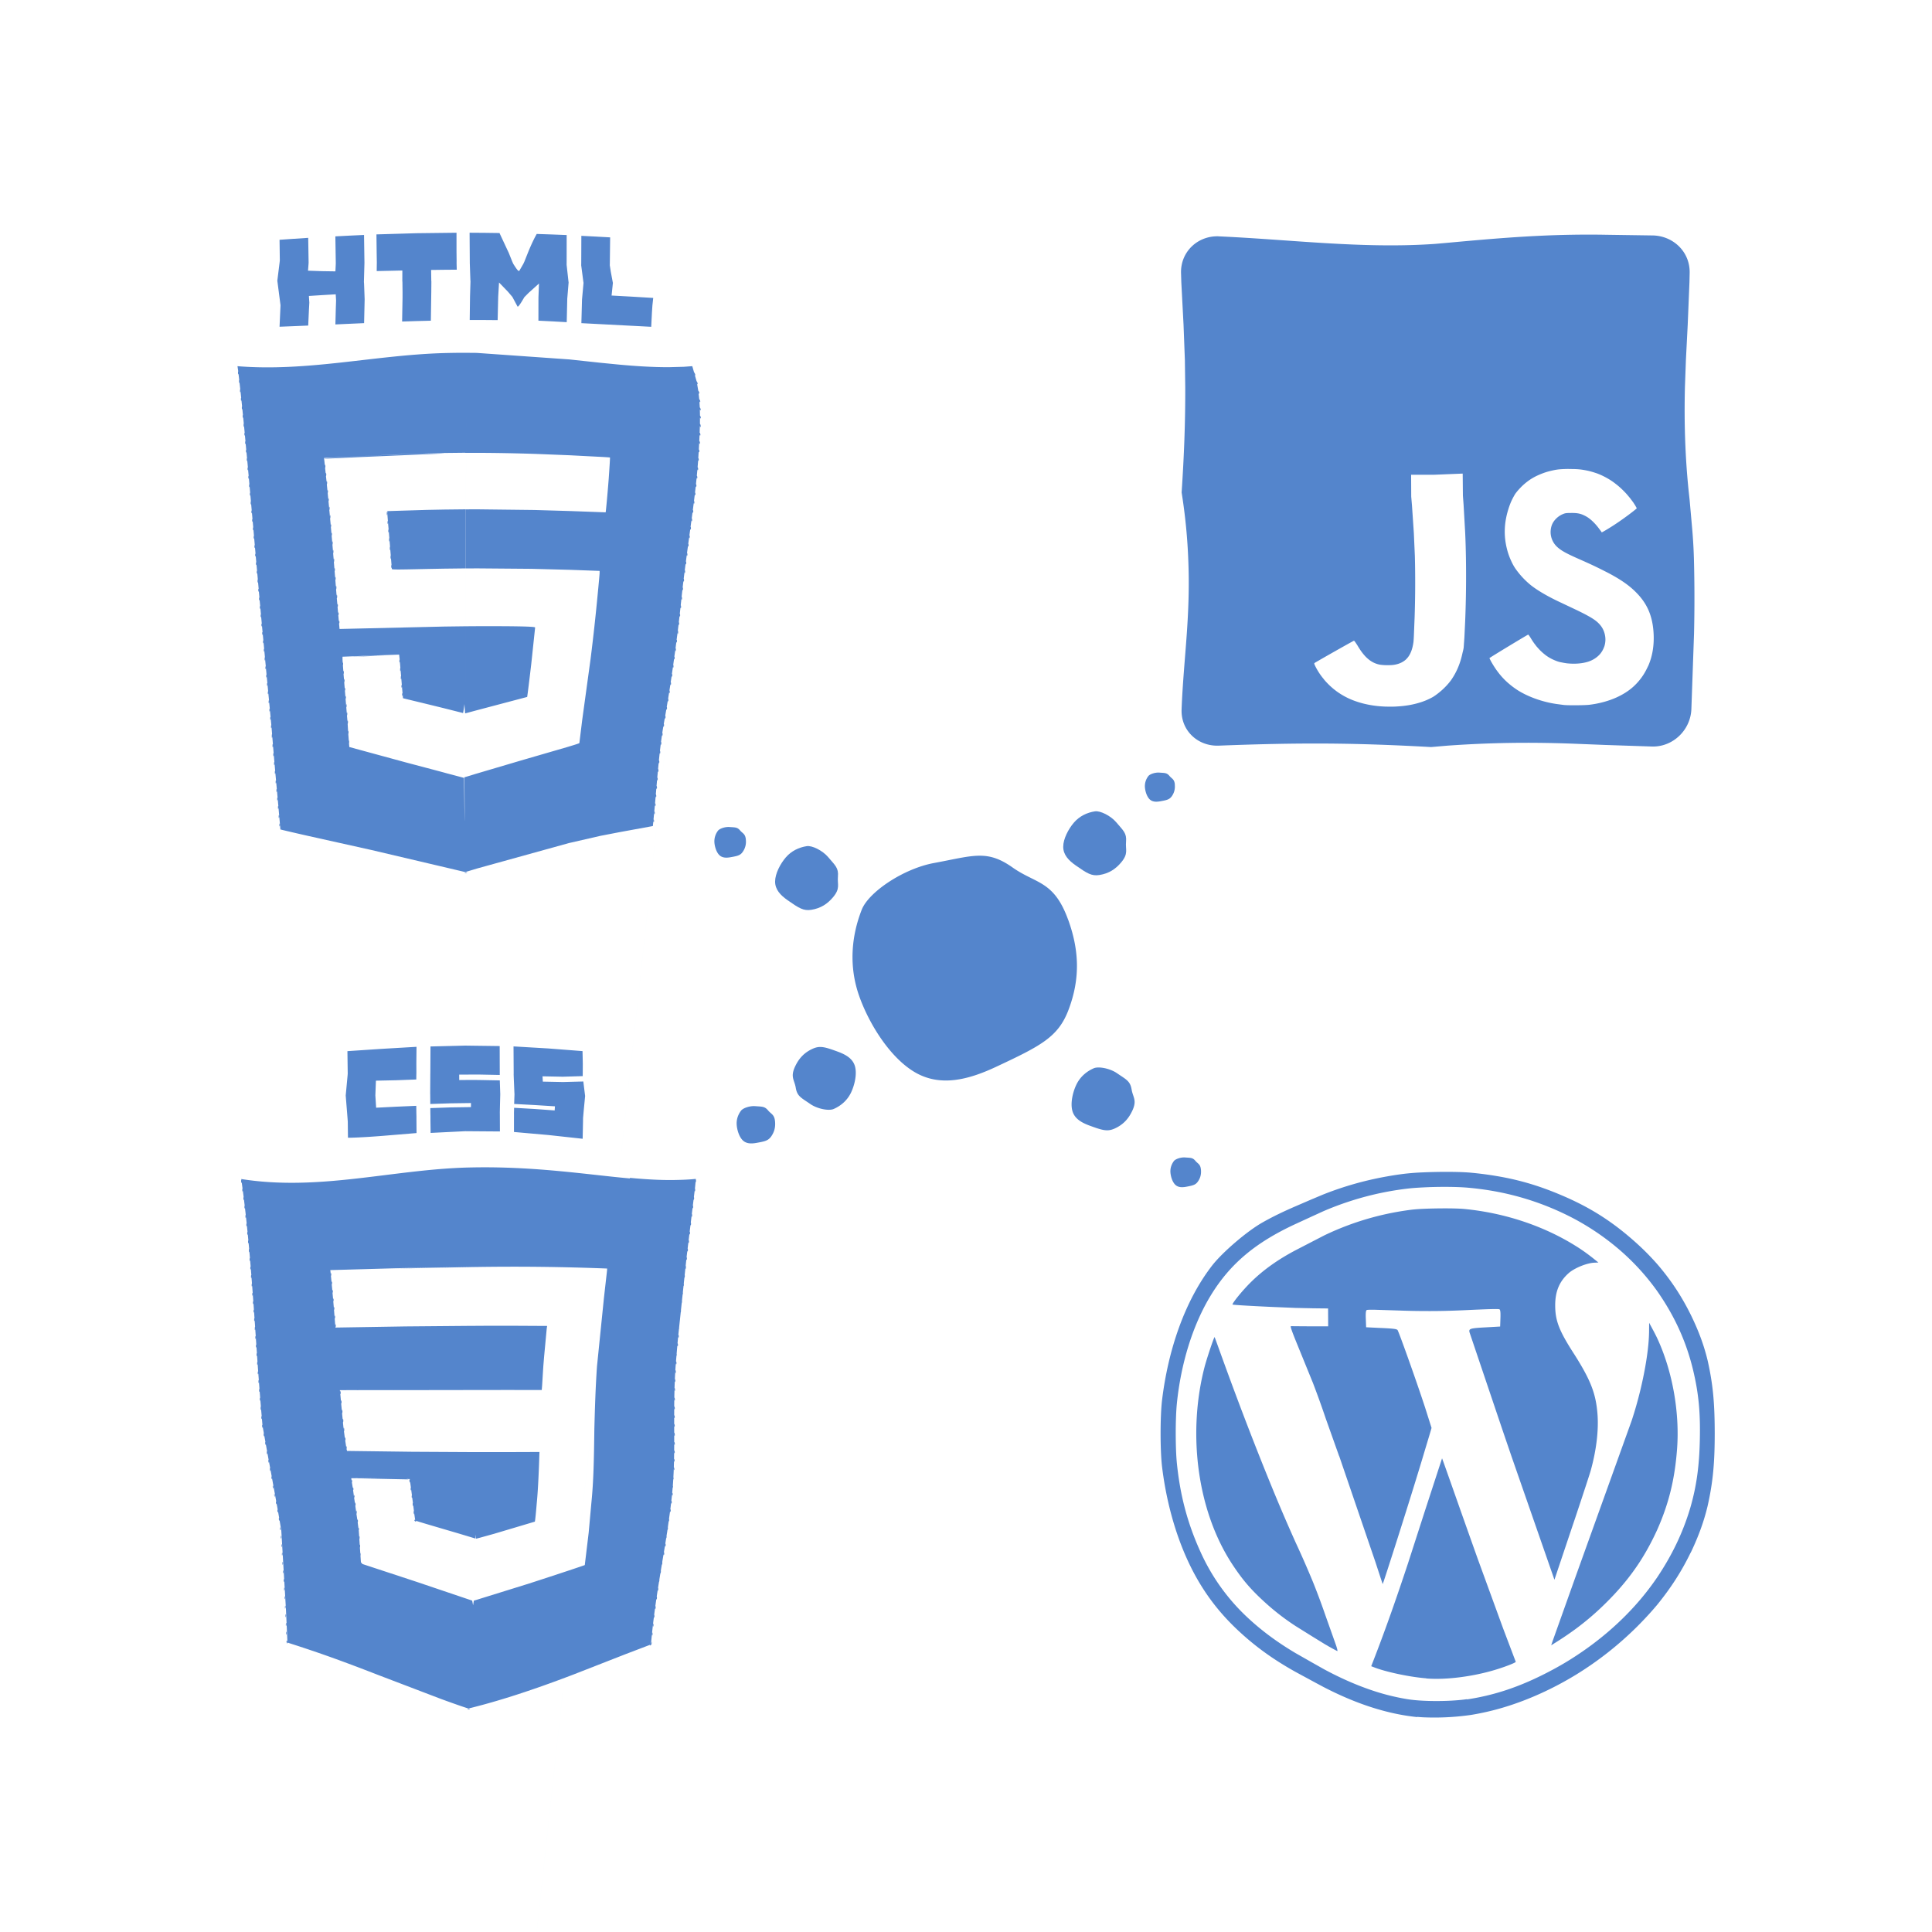 <svg xmlns="http://www.w3.org/2000/svg" xmlns:xlink="http://www.w3.org/1999/xlink" viewBox="0 0 190.869 190.869" height="721.395" width="721.395" xmlns:v="https://vecta.io/nano"><g fill="#5485cc"><path d="M23.462 36.173l.055.367.02.16c-.014-.015-.023.032-.022.126.001.126.02.19.04.138.005-.012.005-.033.007-.05l.072.632c-.013-.01-.022.034-.02.126 0 .126.018.188.04.138.004-.01.004-.03.006-.044l.08.715c-.016-.033-.03.008-.028.114 0 .126.017.188.038.137.007-.016.007-.043.01-.067l.07.657c-.016-.027-.027.015-.027.118 0 .126.017.188.038.137.006-.015.007-.04.01-.062l.067.647c-.015-.02-.026.023-.026.122 0 .126.017.188.038.137.006-.014.006-.037.008-.056l.064.636c-.014-.016-.024.03-.024.126-.001.126.016.187.037.136.005-.012.005-.034.008-.052l.062.633c-.012-.004-.02.055-.02.162.001.147.017.207.036.134.005-.017.004-.04.007-.062l.067.693c-.016-.035-.03.006-.03.113-.001.126.015.187.036.136.007-.017.01-.044.01-.07l.06.655c-.016-.028-.028.014-.03.117-.002.126.015.187.036.135.007-.015.007-.04.01-.064l.06.644c-.015-.02-.026.023-.027.123-.002.126.015.186.036.135.006-.014.007-.038.01-.06l.06.636c-.014-.016-.025.03-.026.126-.002.126.014.186.036.134.006-.013.006-.035.01-.053l.066.723c-.017-.045-.033-.004-.034.108-.002.126.015.186.037.134.008-.02.01-.048.012-.076-.002-.02.062.683.06.664-.017-.036-.03.006-.032.114-.002.126.014.186.036.134.007-.018.01-.046.012-.072l.047.516c-.001-.01.013.148.012.14-.016-.03-.03.013-.03.118-.002.126.014.186.036.133.007-.016.008-.042.01-.065.275 3.062-.217-2.416.058.646-.015-.024-.028.02-.03.12-.002.126.014.186.036.133.006-.015.008-.04.01-.06l.057.64c-.014-.012-.024.048-.025.162-.001.147.015.206.036.132.006-.02.006-.048.008-.073l.062.706c-.018-.046-.033-.005-.034.11-.002.126.014.186.036.133.008-.02.01-.05.013-.08l.06.67c-.017-.04-.03.003-.033.113-.002.126.014.186.036.133.008-.018.01-.047.013-.073l.058.66c-.016-.033-.03.01-.03.116-.003.126.014.186.036.133.007-.017.008-.044.01-.068l.057.652c-.015-.025-.028.018-.03.12-.002.127.014.187.036.134.007-.016.008-.04.01-.064l.065.743c-.02-.057-.036-.016-.037.104-.002.127.014.188.036.135.01-.02.012-.054.015-.086l.06.685c-.018-.05-.034-.01-.036.108-.002.127.014.187.036.134.008-.02.01-.05.013-.08l.06.678c-.017-.042-.032-.001-.033.112-.002.128.014.188.036.135.008-.02.01-.048.013-.076.06.695-.002-.024.06.67-.016-.035-.03.007-.032.117-.002.128.014.19.036.135.007-.018.01-.046.012-.07l.06.666c-.015-.024-.027.034-.028.158-.001.15.016.2.036.135.006-.023.007-.055.01-.084l.065.737c-.02-.06-.036-.017-.037.105-.003.13.014.2.036.137a.31.31 0 0 0 .014-.089l.062.7c-.018-.052-.034-.01-.035.108l.001.07c.004.077.018.107.035.066.007-.017.01-.04.012-.067l.02.197.043.462c-.018-.044-.033-.003-.034.11-.002.126.014.185.036.133.008-.02.01-.048.013-.076l.06.663c-.017-.037-.03.004-.032.113-.002.125.015.185.037.133.007-.017.01-.045.01-.07l.07.75c-.02-.07-.038-.027-.04.096s.015.185.036.133c.01-.023.014-.058.015-.094l.065.69c-.02-.06-.036-.018-.037.1-.002.125.015.185.036.133.01-.02.012-.054.015-.087l.064.68c-.018-.052-.034-.01-.035.104-.002.125.015.184.036.132a.29.29 0 0 0 .014-.082l.063.67c-.018-.044-.032-.003-.033.108-.002.125.015.184.036.132.008-.02.01-.048.012-.076l.062.66c-.016-.032-.03.024-.03.15 0 .145.017.204.036.13.007-.025.008-.06.01-.092l.07.73c-.02-.07-.038-.027-.04.096s.015.183.036.13c.01-.023.014-.057.015-.092-.008-.08.073.764.065.685-.02-.06-.036-.02-.037.1s.015.183.036.13c.01-.022.012-.054.014-.087l.065.675c-.018-.05-.034-.01-.035.105-.001.124.015.183.036.13.01-.02.01-.052.013-.082l.064.665c-.018-.043-.033-.003-.033.11-.002.124.015.183.036.13.008-.02.01-.048.013-.076-.005-.052.08.846.076.794-.002-.016-.002-.033-.006-.047-.02-.072-.038-.03-.04.095s.015.182.036.13a.3.3 0 0 0 .016-.098l.066.69c-.02-.068-.038-.026-.04.097s.015.182.036.13a.3.3 0 0 0 .015-.093l.065.682c-.02-.06-.036-.018-.037.1-.002.124.014.182.036.13.01-.022.012-.055.014-.09l.063.673c-.018-.052-.034-.012-.035.104-.001.04.001.075.004.1.005.056.017.073.032.034.004-.01.007-.023.01-.037s.004-.032.005-.05l.004.048.053.683c-.017-.045-.03.017-.03.16-.001.16.015.223.035.143.007-.03.01-.07.012-.108l.07.855c-.002-.017-.001-.036-.005-.052-.02-.08-.038-.032-.04.103s.014.2.035.142c.01-.026.015-.066.016-.108-.05-.604.112 1.356.062.752-.02-.075-.037-.03-.038.102s.014.196.035.14a.34.34 0 0 0 .015-.099c.068.797-.005-.064.062.734-.02-.067-.036-.023-.037.104s.015.195.036.14c.01-.023.012-.058.014-.094l.064.72c-.02-.066-.036-.023-.037.103s.014.193.035.14c.01-.023.013-.06.015-.095l.293 3.24.207 2.366c.007.007 1.032.254 2.667.623l6.347 1.413 9.236 2.173c.026 0 .476-.135 1.217-.36l9.027-2.5 3.107-.713 1.948-.376 3.248-.594c.002-.002.127-1.258.22-2.287l.06-.705c.002.115.018.172.04.125s.022-.15 0-.224c-.01-.036-.02-.044-.028-.03l.06-.693c.001.117.018.175.04.127s.022-.152 0-.227c-.01-.038-.02-.046-.028-.03l.06-.703c.001.118.018.178.04.13a.41.41 0 0 0 .001-.23c-.01-.038-.02-.047-.028-.03L65 76.12c0 .12.017.18.038.13s.023-.156.002-.233c-.01-.04-.02-.048-.028-.03l.07-.725c-.002.124.014.186.036.136a.43.43 0 0 0 .005-.236c-.01-.043-.02-.043-.03-.017l.084-.8c.001.092.013.143.032.1.024-.052.027-.16.008-.24-.007-.03-.014-.037-.02-.034l.086-.71c-.001.1.01.155.032.11.025-.053.03-.162.012-.242-.007-.033-.015-.04-.022-.034l.1-.73c-.005.11.007.17.03.122a.47.47 0 0 0 .017-.245c-.007-.036-.015-.044-.023-.035l.104-.657.015-.083-.002.084c.002.055.012.074.03.04.005-.01.01-.022.013-.035.016-.052.02-.13.008-.19-.007-.036-.016-.044-.024-.03l.12-.68c-.01.115.003.173.03.127s.035-.147.02-.222c-.008-.037-.017-.046-.026-.03l.123-.725c-.003.087.007.135.03.095.026-.048.034-.148.018-.223-.006-.028-.013-.036-.02-.033l.11-.658c-.004.094.007.146.03.103.026-.048.034-.15.017-.223-.007-.03-.014-.038-.02-.032l.107-.67c-.004.1.007.155.03.11s.033-.15.016-.224c-.007-.033-.016-.04-.023-.03l.105-.678c-.005.108.007.164.03.12s.032-.15.015-.224c-.008-.035-.017-.043-.025-.03l.103-.692c-.006.117.007.177.03.13a.39.39 0 0 0 .014-.225c-.01-.037-.02-.046-.027-.03l.106-.735c-.001.087.01.136.03.094.025-.05.03-.15.013-.225-.007-.028-.014-.036-.02-.032l.092-.666c-.001.093.01.145.032.102.025-.05.03-.15.01-.226-.008-.03-.015-.038-.022-.032l.1-.68c-.002.103.01.157.032.112s.03-.15.01-.226c-.008-.033-.017-.04-.024-.03l.088-.7c-.003.11.01.168.033.12s.028-.152.01-.227c-.01-.036-.018-.043-.026-.03l.1-.736c-.001.075.003.126.01.145s.014.01.024-.02c.022-.072.025-.19.006-.265-.007-.028-.014-.032-.02-.024l.08-.67c.002.086.013.135.033.093a.4.4 0 0 0 .008-.228c-.007-.028-.015-.035-.022-.032l.077-.676c.001.096.013.148.034.104.024-.05.027-.153.007-.228-.008-.03-.016-.037-.023-.03l.076-.686c0 .103.014.157.035.11s.026-.153.006-.228c-.01-.033-.018-.04-.025-.03 207.917-1915.245-207.868 1914.798.048-.447l.02-.197c-.001.004.006-.056.005-.052l.001.052c.004.075.018.107.036.068.008-.017.013-.04.016-.066.006-.052.002-.116-.01-.167-.01-.036-.02-.043-.026-.03l.083-.757c.003.082.014.13.033.087.024-.052.027-.157.007-.234-.007-.027-.014-.035-.02-.034l.08-.68c.002.09.013.138.034.095.025-.05.03-.156.01-.233-.008-.03-.015-.036-.022-.033l.085-.685c.001.094.013.146.034.102.025-.05.03-.155.01-.232-.008-.03-.016-.038-.023-.033l.09-.7c-.001.1.012.154.035.11.026-.05.03-.155.01-.232-.008-.033-.017-.04-.025-.03l.093-.7c-.003.11.01.166.035.12s.03-.154.01-.23c-.01-.036-.02-.043-.027-.03l.1-.737c.002.077.013.122.034.083.026-.05.03-.154.01-.23-.007-.026-.014-.034-.02-.034l.09-.662c.002.083.013.13.035.09a.37.37 0 0 0 .01-.229c-.007-.027-.015-.035-.022-.034.166-1.21-.074.54.092-.67.001.09.013.14.036.098.027-.05.032-.153.01-.23-.008-.03-.016-.036-.024-.032l.092-.677c0 .097.014.15.038.106.027-.05.03-.152.01-.23-.01-.032-.018-.04-.026-.032l.09-.682c0 .103.015.158.04.113a.35.35 0 0 0 .008-.228c-.01-.034-.02-.042-.028-.032l.093-.723c.005.074.017.116.038.078.027-.05.03-.15.007-.227-.007-.024-.015-.033-.022-.035l.08-.652c.005.08.018.126.04.086.027-.05.03-.15.005-.227-.01-.027-.016-.034-.024-.033l.075-.66c.005.086.02.135.042.094a.33.33 0 0 0 .002-.227c-.01-.03-.02-.036-.027-.033l.014-.13.056-.536c.005.09.022.143.045.1.027-.05.027-.15 0-.227-.01-.03-.02-.038-.03-.033l.064-.676c.006.1.024.154.048.1.027-.05.025-.15-.003-.228-.012-.032-.023-.04-.032-.033l.044-.537c0 .002.012-.188.012-.186.01.07.023.107.043.065.026-.055.023-.156-.007-.23-.01-.022-.016-.03-.023-.03l.04-.66c.01.075.028.118.05.077.027-.05.022-.153-.01-.228-.01-.025-.02-.032-.028-.032l.037-.66c.012.083.033.13.056.09.03-.048.023-.15-.014-.228-.013-.028-.024-.036-.033-.035l.03-.66c.014.1.038.143.063.105.03-.045.022-.146-.02-.228-.016-.032-.028-.04-.037-.037l.022-.695c.02.112.047.17.07.113.024-.065.01-.184-.035-.268-.012-.023-.022-.033-.03-.036l.006-.62c.02.07.044.113.066.083.03-.04.016-.142-.032-.23-.013-.024-.025-.037-.034-.042l-.013-.627c.022.077.048.127.07.096.03-.04.01-.143-.04-.23-.016-.028-.028-.04-.038-.044l-.038-.64c.025.084.055.137.075.105.026-.04.003-.145-.05-.235-.018-.03-.03-.042-.04-.044l-.072-.66c.03.09.062.148.08.113.022-.042-.007-.15-.062-.24-.02-.033-.032-.043-.04-.043l-.124-.73c.028.065.054.105.064.073.015-.047-.02-.16-.076-.25-.014-.022-.025-.037-.033-.043L68.63 37c.032.073.06.12.064.08.006-.054-.038-.173-.093-.26-.016-.025-.026-.037-.033-.04l-.053-.182-.122-.424-.835.063-1.478.04c-1.605.004-3.25-.104-4.877-.252l-1.834-.18-3.114-.335-9.163-.646-1.155-.01c-.718-.001-1.433.01-2.15.03-6.78.202-13.43 1.857-20.325 1.293zm22.46 2.873l.017 2.9.03 2.793 1.137-.001a193.86 193.86 0 0 1 5.852.107l3.327.132 3.25.168c.444.027.72.047.727.055.012.018-.047.982-.126 2.094-.112 1.483-.278 3.244-.302 3.32-.001.002-.075 0-.2-.005l-3.27-.12-3.568-.105-5.63-.066-1.136.004-.001 2.88-.01 2.956 1.135-.006 5.35.044 3.834.1 2.9.105c0-.003-.001.222-.001.218 0 .1-.077.93-.2 2.2a202.07 202.07 0 0 1-.689 6.26l-.834 6.08-.276 2.252c-.016.032-.466.174-1.256.41l-4.512 1.31-4.506 1.332-1.088.33.02 2.148.014 2.156c-.004.044-.022-.6-.04-2.155l-.032-2.093-2.105-.558c1.92.5-5.46-1.452-3.54-.942L34.51 73.8c-.002-.002-.023-.294-.03-.364.018-.062.02-.164.004-.242-.01-.042-.018-.05-.025-.03l-.05-.652c.03-.07.032-.2.014-.275-.013-.062-.024-.033-.032.032l-.045-.753c.004-.002.01-.012.015-.036s.01-.053.013-.083a.58.58 0 0 0-.009-.19c-.016-.062-.03-.01-.033.097.136 1.6-.19-2.217-.053-.617.005 0 .01-.006.016-.028.02-.072.02-.187.003-.257-.017-.064-.03-.01-.034.105l-.054-.627c.005.003.01-.003.018-.026.02-.072.02-.187.003-.257s-.032-.01-.035.114l-.057-.685c.005.006.01.006.02-.012.022-.05.024-.15.005-.22-.017-.065-.032-.026-.037.074l-.053-.642c.005.002.01-.003.016-.017.022-.05.024-.15.005-.22-.016-.06-.03-.025-.035.06l-.055-.66c.005.006.012.002.02-.024.02-.072.02-.188.002-.258s-.032-.01-.035.115l-.053-.636c.004-.001.01-.01.015-.028.02-.072.02-.188.002-.258-.016-.058-.027-.012-.03.08l-.05-.66c.027-.058.028-.157.01-.23-.01-.04-.02-.038-.027-.014-.003-.053-.02-.262-.02-.282l-.002-.314 2.81-.113 2.785-.095c0-.001.043.387.043.386.002.015.01.105.01.12-.014-.018-.025.026-.026.12-.003.122.013.18.034.13.006-.014.006-.037.01-.056l.053.62c-.014-.018-.025.037-.026.152-.001.142.014.2.033.127.006-.022.007-.052.01-.08l.052.61c-.014-.026-.026.03-.027.148-.002.14.013.2.033.128.007-.024.008-.057.01-.087l.018.214.045.54c-.002-.015-.001-.03-.005-.044-.018-.07-.036-.03-.04.09s.012.18.033.13c.01-.024.015-.06.017-.096l.104 1.155c.01.01 1.323.323 2.91.71l1.084.266 1.943.49c.3-1.656.25-2.967.168-3.207s-.182.6.032 3.238c.026-.001.455-.117 1.076-.285l5.053-1.336c.013-.013.22-1.655.414-3.335l.373-3.525c.001-.07-.8-.118-3.456-.13-.76-.003-1.517-.003-2.272 0l-1.134.008-2.106.027-10.354.24c0-.004-.046-.525-.05-.566.006.02.014.022.024-.003.02-.05.023-.152.004-.224s-.037-.03-.04.093c-.001.033.003.046.004.07l-.066-.75c.006.013.013.014.022-.007a.42.42 0 0 0 .004-.225c-.02-.07-.036-.03-.038.088l-.06-.673c.005.006.012.006.02-.012a.42.42 0 0 0 .003-.226c-.018-.067-.034-.028-.037.075l-.06-.693c.006.014.013.01.022-.02a.5.5 0 0 0 .014-.102c.003-.062-.002-.127-.014-.174-.02-.077-.035-.013-.035.144l-.06-.72c.006.007.012.002.02-.026.02-.078.02-.205.001-.282s-.032-.012-.034.127l-.06-.75c.005.005.01.003.018-.015.02-.055.023-.163.004-.24-.017-.07-.032-.03-.036.075l-.056-.688c.004 0 .01-.006.015-.02.02-.055.023-.162.004-.238-.016-.065-.03-.028-.035.06-.087-1.05.03.348-.058-.703.005.004.01 0 .018-.027.02-.077.02-.2.001-.275-.018-.07-.032-.01-.034.12l-.056-.67c.005-.001.01-.01.015-.03a.65.65 0 0 0 .001-.273c-.017-.065-.03-.01-.032.1-.056-.666.001.016-.055-.65.004-.004.008-.012.013-.03a.64.64 0 0 0 .001-.271c-.016-.06-.027-.012-.032.085l-.06-.68c.004-.001.01-.005.014-.017a.44.44 0 0 0 .003-.231c-.016-.06-.028-.027-.034.05l-.057-.643a.39.39 0 0 0 .015-.245c-.016-.058-.027-.027-.033.045l-.06-.662c.005.001.01-.005.016-.028.02-.074.02-.193 0-.265-.018-.065-.03-.01-.033.106l-.06-.64c.005-.001.01-.01.015-.03.02-.074.02-.192-.001-.264-.017-.063-.03-.01-.032.1l-.065-.68c.005.002.01-.003.015-.017a.42.42 0 0 0 .002-.225c-.017-.063-.03-.026-.035.063l-.062-.64c.004 0 .01-.005.014-.018.02-.052.022-.153.002-.224-.017-.06-.03-.026-.034.06l-.067-.667c.006.008.012.004.02-.024a.59.59 0 0 0-.002-.261c-.02-.068-.034-.01-.034.122l-.028-.276c-.664-6.25.624 5.874-.04-.375.005.005.012.001.018-.025a.59.59 0 0 0-.003-.26c-.02-.067-.033-.01-.033.117l-.068-.643c.005.003.01-.003.017-.026a.59.59 0 0 0-.003-.26c-.02-.065-.03-.01-.032.11l-.054-.516c-.001-.007-.028-.212-.03-.22.06.02 1.322-.034 3.366-.14l8.487-.364c.02-.001.02-.002 0-.003-.185-.007-2.02.006-4.872.12-3.79.15-6.922.353-6.98.386l-.007-.056 7.014-.35 4.846-.146 2.112-.023-.03-2.793-.017-2.9zM38.27 50.5v.253c0 .062.027.4.06.82-.002-.022-.002-.046-.007-.065-.02-.074-.037-.03-.038.096s.014.187.035.134c.01-.024.013-.06.015-.098l.06.7c-.018-.056-.033-.014-.034.105-.002.127.014.188.035.135a.31.31 0 0 0 .013-.083l.057.682c-.016-.035-.028.022-.028.152 0 .15.015.2.034.135.006-.026.008-.06.01-.093l.054.65c-.014-.02-.025.04-.025.162 0 .15.015.212.034.136.006-.022.006-.052.008-.08l.052.635c-.012-.007-.022.057-.022.17-.001.152.015.213.034.137.005-.02.005-.044.007-.067l.058.718c-.015-.033-.028.01-.03.12-.002.132.013.194.034.14.007-.017.008-.044.01-.07l.015.186c0 .078.786.06 3.65-.003l1.538-.028 2.107-.025c-.356 103.025.366-105.98.01-2.956l.001-2.88-2.1.023-1.765.034-3.877.12zm-.037.066c-.012-.007-.02.055-.02.165 0 .146.016.205.035.13s.02-.194-.001-.266c-.005-.018-.01-.028-.014-.03zm-1.584 14.22l-1.425.065c-.89.05-.036.02 1.424-.034l1.418-.073-1.418.042zm3.095 3.695c-.013-.013-.023.033-.025.124-.004.122.012.18.033.13a.41.41 0 0 0 .006-.22c-.005-.018-.01-.03-.014-.033zm-12.488 8.627c-.013-.014-.024.035-.024.13-.002.13.014.2.035.137s.023-.158.003-.234c-.005-.02-.01-.03-.014-.034zm.077.85c-.013-.013-.024.035-.024.13-.002.127.014.188.035.135s.023-.156.003-.23c-.005-.02-.01-.03-.014-.034zm.077.842c-.013-.013-.023.034-.024.128-.002.126.014.186.035.134a.43.43 0 0 0 .003-.229c-.005-.018-.01-.03-.015-.034zm.076.833c-.013-.013-.024.034-.025.128-.002.125.013.185.034.133s.024-.154.005-.227c-.005-.018-.01-.03-.014-.034zm37.25-.265c-.014-.014-.024.03-.024.122-.001.122.017.182.04.133a.38.38 0 0 0 .001-.221.09.09 0 0 0-.015-.034zm-.075.803c-.014-.014-.025.03-.025.12-.001.12.016.18.038.132s.023-.146.002-.22c-.005-.018-.01-.03-.015-.034zm-37.104.364c-.013-.013-.024.034-.025.127-.003.124.013.183.034.13s.024-.152.005-.225c-.005-.018-.01-.03-.014-.034zm37.028.43c-.014-.014-.025.03-.025.12-.001.12.016.178.038.13s.023-.145.003-.217c-.005-.018-.01-.03-.015-.034zm-36.957.4c-.013-.013-.024.034-.026.126-.003.123.013.18.035.13s.023-.15.005-.223c-.005-.018-.01-.028-.014-.033zm18.4 4.818a.26.26 0 0 0-.095.019c-.052.023-.01.04.097.037s.148-.023.095-.043c-.027-.01-.062-.015-.097-.013z"/><path d="M55.977 23.22l-1.475-.057-1.476-.05c-.277.483-.55 1.073-.822 1.732l-.4 1.003-.105.225-.38.656c-.065.1-.158.067-.62-.68l-.103-.232-.33-.825-.92-1.97-1.477-.02-1.476-.01.02 3 .058 1.7.01.074-.002.1-.044 1.44-.03 2.307 1.38.001 1.38.012.054-2.316.083-1.402.874.905.443.52.012.02.498.93c.048.063.22-.14.664-.908l.014-.02.415-.42 1.027-.926-.053 1.38-.003 2.292 1.398.07 1.398.078.053-2.32.125-1.504.008-.117-.013-.074-.184-1.655c0 .002.003-.22.003-.22-.001.57.004-3.313.004-2.743zm-28.36.477l.027 2.035-.018.168-.228 1.83.01.084.023.173.282 2.172-.096 2.12 1.416-.056 1.416-.06.07-1.533.04-.732-.043-.66 1.326-.084 1.325-.078.035.612-.026.764-.042 1.6c-.28.013 1.698-.078 1.418-.065-.08.004 1.497-.067 1.418-.063l.054-2.353-.056-1.513a57.21 57.21 0 0 1-.006-.117 116.16 116.16 0 0 1-.009-.075l.052-1.9-.04-2.754-1.417.066-1.417.073.043 2.65-.008.208-.03.6-1.352-.02-1.355-.047.048-.612.012-.192c0 .02-.013-.8-.013-.77l-.027-1.67-1.416.093-1.417.098zm9.573-.538l.023 1.85.015.924-.004.222-.008.625 1.267-.027 1.267-.028-.003 1.054.01.074.012 1.016-.001.543-.042 2.352 1.42-.044 1.42-.036.043-2.873.008-1.008a35.49 35.49 0 0 1-.009-.074l-.016-1.06 1.266-.016 1.266-.01-.016-.65a1685.96 1685.96 0 0 1 .002-.232 299.62 299.62 0 0 0-.01-.948v-1.82l-3.95.047-3.947.117zm20.243.128L57.423 26l-.004.214.216 1.652c-.027-.142.042.217.014.074l-.01.12-.14 1.53-.063 2.336 6.9.36.072-1.426.046-.684.08-.742-2.058-.124-2.055-.113.13-1.25-.017-.076-.193-1.034-.098-.637a14.05 14.05 0 0 0 .005-.2l.03-2.55-1.417-.078-1.417-.072zm4.773 93.133c-4.123-.368-9.264-1.196-15.427-1.088l-.23.004-.3.007c-7.487.193-14.7 2.36-22.416 1.138l.018.126c-.02-.055-.034-.016-.03.1.005.127.024.2.043.14.007-.02.01-.05.01-.08l.092.684c-.02-.045-.03-.005-.028.107.003.126.022.188.042.138.007-.017.007-.046.01-.073l.084.668c-.017-.035-.028.006-.027.112.002.126.02.187.04.136.006-.016.007-.043.01-.068l.078.654c-.016-.026-.027.016-.026.12.001.126.02.187.04.136.006-.015.006-.04.01-.063l.06.53a1402.76 1402.76 0 0 1 .023.211c-.02-.056-.034-.015-.034.103 0 .126.018.187.04.135.008-.02.01-.052.012-.083l.072.68c-.018-.048-.032-.007-.033.107 0 .126.016.186.038.134.008-.02.01-.05.012-.077l.067.667c-.017-.036-.03.005-.03.113-.001.126.015.186.037.134.007-.018.01-.045.012-.072l.063.657c-.016-.03-.03.013-.03.118-.002.126.015.187.037.134.007-.016.008-.04.01-.064l.06.645c-.015-.017-.026.042-.026.16-.001.147.015.206.036.132.006-.02.007-.05.01-.076l.06.712c-.018-.05-.033-.007-.036.108-.003.126.013.186.036.133.01-.02.01-.05.014-.08l.056.673c-.017-.04-.032.001-.035.112-.003.126.012.187.035.134.008-.02.01-.048.014-.076l.053.662c-.016-.033-.03.01-.034.117-.004.126.012.186.035.133.007-.017.01-.043.012-.068l.05.65c-.015-.026-.028.018-.03.12-.004.126.01.186.035.133.007-.015.008-.04.012-.062l.054.737c-.018-.053-.034-.012-.04.106-.004.127.01.187.034.134.01-.02.013-.053.016-.085l.05.68c-.017-.045-.033-.004-.037.1-.005.127.01.187.035.134.008-.02.01-.05.015-.077l.048.668c-.016-.037-.032.005-.036.115-.004.127.01.187.035.134.008-.018.01-.045.013-.07l.046.658c-.015-.028-.03.016-.033.12-.005.127.01.188.034.134.007-.016.01-.042.013-.066l.045.65c-.014-.016-.027.043-.03.16-.004.148.01.2.033.133.007-.022.008-.05.01-.078l.05.72c-.017-.05-.034-.008-.04.108-.005.128.01.188.035.135.01-.02.012-.05.015-.08-.013-.2.06.868.046.68-.017-.042-.032 0-.036.113-.005.128.01.2.034.135.008-.018.01-.047.014-.075-.002-.034.05.704.046.67-.016-.032-.03.01-.035.12-.005.128.01.2.034.136.008-.017.01-.045.013-.07-.001-.018.047.68.046.662-.015-.025-.028.02-.032.123-.005.13.01.2.035.137.007-.015.008-.04.01-.062a4210.99 4210.99 0 0 0 .029.407c0-.001.026.357.026.355-.018-.057-.035-.014-.04.1-.004.132.012.196.036.14.01-.02.013-.054.016-.087 0-.005.052.715.052.7-.017-.046-.033-.003-.037.114-.004.132.012.195.035.14.008-.02.01-.05.014-.08 0-.003.053.7.053.698-.017-.038-.032.005-.035.117-.004.13.013.195.036.142.008-.017.01-.046.013-.072l.053.682c-.016-.03-.03.014-.033.12-.003.13.013.194.037.14.007-.016.008-.042.012-.065l.054.67c-.015-.016-.026.044-.028.163-.002.15.015.213.037.14.006-.02.007-.05.01-.076l.023.276.04.46c-.018-.052-.035-.01-.038.106-.003.13.014.192.037.14.01-.02.012-.052.015-.083l.06.694c-.015-.04-.028-.02-.034.053 0 .016.001.034.002.054.008.128.03.2.05.14.007-.02.007-.05.007-.078l.12.685c-.02-.044-.033-.004-.026.1.008.128.03.2.05.14.007-.018.006-.047.006-.074l.12.673c-.02-.037-.03.004-.024.112.01.126.03.188.05.137.006-.017.006-.045.007-.07l.136.76c-.027-.075-.042-.034-.034.1s.03.186.05.136c.008-.022.01-.057.01-.093-.05-.278.175.976.126.698-.026-.07-.04-.03-.032.092s.03.185.05.135c.008-.022.01-.055.008-.1l.125.685c-.025-.062-.04-.022-.03.096s.03.182.05.133c.008-.02.01-.053.008-.086l.123.673c-.024-.056-.037-.018-.03.097.008.122.03.18.048.13a.28.28 0 0 0 .008-.083 816.05 816.05 0 0 1 .302 1.66c-.01-.055.127.7.117.645 0-.001.023.128.023.127-.004-.033-.008-.068-.02-.098-.005-.014-.01-.024-.014-.03-.02.015-.023.057-.02.12.008.123.03.18.048.13.01-.025.01-.062.01-.102l.132.748c-.004-.018-.005-.036-.01-.052-.026-.072-.04-.03-.033.092s.03.182.048.13c.01-.024.01-.06.01-.097l.124.718c-.002-.008-.002-.018-.005-.025-.026-.073-.04-.03-.033.092s.03.183.047.132c.008-.023.01-.058.01-.095l.182 1.1.46 7.787.147 3.245c-.002-.016-.001-.027-.005-.047-.018-.1-.05-.144-.073-.123s-.023.094-.002.16c.05.153.094.147.082.024.015.015 1.047.33 2.672.885 1.817.62 3.65 1.295 6.236 2.3l6.22 2.373c1.626.598 2.68.95 2.743.954.016.001.137-.026.346-.078l.233-.06c2.2-.56 5.324-1.5 9.8-3.213l5.172-2.022 2.434-.928c-.01.01-.018.028-.026.035-.057.048-.047.058.03.032.063-.022.12-.127.127-.234.01-.152.005-.162-.028-.032a.56.56 0 0 1-.047.117c.012-.058.086-1.044.287-2.64.243-1.928.498-3.463.965-6.276-.01.12.003.182.03.13s.035-.156.02-.23c-.01-.05-.022-.032-.033.012l.125-.76c-.01.126.003.186.03.135s.035-.155.018-.23-.037-.03-.047.087l.217-1.36.282-2.02c-.002.106.012.16.036.114s.03-.152.01-.225c-.01-.034-.02-.04-.027-.028l.084-.7c-.001.1.014.167.038.12.02-.04.025-.115.015-.18a.33.33 0 0 0-.01-.043c-.01-.034-.02-.04-.028-.026l.075-.676c0 .115.017.172.04.123a.35.35 0 0 0 .002-.218c-.017-.05-.03-.027-.036.026l.065-.74a42.3 42.3 0 0 0 .094-1.678c.01.096.026.147.045.1s.015-.152-.012-.224c-.012-.03-.02-.037-.028-.028l.02-.683c.01.102.03.156.048.108a.37.37 0 0 0-.015-.226c-.013-.032-.022-.038-.03-.028l.01-.696c.01.108.032.163.05.114s.01-.155-.018-.227c-.014-.034-.024-.04-.03-.028l.004-.7c.012.117.034.174.052.123s.01-.157-.02-.23c-.015-.036-.026-.043-.032-.027v-.756c.016.138.04.196.053.123s.002-.197-.028-.27c-.012-.028-.02-.03-.025-.022l-.003-.695c.013.1.03.14.047.093.01-.028.012-.07.007-.115a.44.44 0 0 0-.028-.117c-.01-.028-.02-.035-.026-.03 0 .001 0-.693 0-.694.012.095.032.145.048.098a.39.39 0 0 0-.02-.234c-.012-.03-.02-.036-.027-.03l.002-.7c.012.106.032.16.05.1s.01-.16-.02-.236c-.013-.033-.022-.04-.03-.03l.007-.73c.01.12.03.178.05.126s.012-.16-.016-.237c-.014-.037-.025-.045-.03-.028l.016-.782c.01.1.027.14.043.095a.43.43 0 0 0-.014-.24c-.01-.03-.02-.036-.025-.03l.025-.72c.007.106.026.16.044.112.02-.054.016-.162-.01-.24-.01-.034-.02-.04-.027-.03l.04-.737c.004.12.023.18.043.128s.02-.162-.005-.24c-.012-.038-.022-.047-.03-.03l.017-.255.037-.482c.001.127.02.2.043.137a.41.41 0 0 0-.002-.234c-.02-.07-.037-.03-.04.072l.147-1.743c.002.113.017.17.04.122s.024-.156.002-.232c-.01-.037-.02-.044-.028-.03l.066-.72c-.001.124.017.185.04.135s.024-.156.003-.232c-.018-.062-.03-.03-.037.048l.82-7.728.835-6.876c.06-.57.08-.88.075-.883s-.612.077-1.723.1c-1.2.036-2.64-.001-4.76-.2zm4.22 30.42c.002.12.02.18.044.128a.35.35 0 0 0-.003-.22c-.025-.07-.043-.03-.04.092zm-39.276.898a.43.43 0 0 0-.024-.116c-.026-.07-.04-.03-.033.1s.03.176.047.128c.01-.024.012-.06.01-.1zm41.586-31.223c-.013-.012-.022.035-.023.127-.002.122.014.182.034.13s.02-.154.002-.224c-.005-.018-.01-.028-.013-.032zm-.082.903c-.013-.013-.024.035-.027.128-.004.124.01.184.032.132a.43.43 0 0 0 .008-.227c-.004-.018-.01-.03-.013-.033zm-.1.835c-.013-.013-.025.034-.03.128-.006.125.008.186.03.134a.43.43 0 0 0 .01-.228c-.004-.018-.008-.03-.013-.034zm-.1.838c-.013-.014-.025.034-.03.128-.006.126.008.188.032.136a.4.4 0 0 0 .01-.23.1.1 0 0 0-.013-.035zm-.1.84c-.013-.014-.025.033-.03.128-.006.127.01.187.032.136a.42.42 0 0 0 .011-.229c-.004-.02-.01-.03-.013-.035zm-.107.838c-.013-.014-.025.034-.03.128-.006.126.01.187.033.136s.028-.154.01-.23c-.005-.02-.01-.03-.014-.035zm-.1.914c-.013-.014-.025.033-.03.127-.005.126.01.187.034.136s.028-.153.01-.23c-.005-.02-.01-.03-.014-.035zm-.105.836c-.014-.014-.025.033-.03.127-.005.126.01.188.034.137s.028-.154.01-.23c-.005-.02-.01-.03-.014-.035zm-.104.836c-.014-.014-.026.033-.03.128-.005.126.01.188.034.137a.41.41 0 0 0 .009-.229.09.09 0 0 0-.014-.035zm-.102.837c-.01-.01-.02.013-.024.066a.9.9 0 0 0-.004.062c-.004.126.01.188.035.137.02-.044.026-.126.014-.197-.002-.01-.004-.022-.007-.033-.005-.02-.01-.03-.014-.035zm-.1.84c-.013-.008-.024.053-.026.163-.003.147.014.2.036.136a.59.59 0 0 0 .005-.268c-.005-.02-.01-.03-.014-.03zm-7.756.283l-.006.17c-.002.063-.126 1.1-.315 2.798L58.977 135c-.145 2.136-.203 4.105-.258 6.126-.042 3.1-.074 5.178-.3 7.4l-.26 2.88-.386 3.212c-.018.02-2.508.854-5.494 1.82l-5.212 1.62c.002 0-.256.075-.256.075-.62 3.686-.172 5.03.08 4.116.1-.33.144-.97.08-1.876-.044-.626-.143-1.38-.324-2.243l-5.445-1.84-5.415-1.782c-.004-.02-.018-.047-.044-.077-.033-.038-.06-.058-.083-.07-.006-.043-.03-.408-.047-.66a.62.62 0 0 0 .004-.228c-.007-.033-.015-.036-.022-.02l-.038-.552a.61.61 0 0 0 .011-.273c-.01-.045-.02-.028-.028.014l-.037-.574a.59.59 0 0 0 .014-.279c-.012-.05-.023-.02-.03.04.044.66-.08-1.205-.037-.546 0 .001-.01-.086-.01-.085a.36.36 0 0 0 .007-.236c-.017-.057-.028-.027-.032.04l-.08-.615c.004 0 .01-.005.015-.018a.4.4 0 0 0-.005-.221c-.02-.063-.032-.028-.034.06l-.1-.67c.007.016.014.014.022-.017a.56.56 0 0 0-.01-.255c-.023-.07-.036-.013-.03.127.001.024.004.03.006.05l-.1-.706c.007.018.015.016.023-.016a.55.55 0 0 0-.011-.253c-.005-.015-.01-.024-.013-.028-.017.01-.02.066-.017.154.002.04.006.057.01.083l-.034-.237-.076-.5-.1-.745c.007.017.016.02.024-.002.02-.046.016-.14-.007-.206s-.04-.03-.035.083l-.1-.625c.004 0 .01-.005.014-.016a.31.31 0 0 0-.01-.2c-.02-.056-.03-.026-.032.043-.004-.036-.032-.212-.033-.225 0-.006.088-.01.185-.012l2.702.063 2.8.058a1.76 1.76 0 0 0-.294-.043l.386.007.01.08c-.012-.01-.027-.02-.046-.027 0-.001.016.178.015.177.01.127.027.15.047.066l.008-.037.084.624c-.018-.04-.03-.004-.028.098.002.114.02.17.04.122.007-.016.008-.043.01-.068l.077.596c-.016-.03-.027.008-.026.102.002.1.018.165.038.12.006-.015.007-.04.01-.06a1304.57 1304.57 0 0 1 .024.191l.052.393c-.013-.027-.022-.007-.025.052a1.11 1.11 0 0 0 0 .082c.004.14.02.198.038.128a.44.44 0 0 0 .008-.1l.086.686c-.002-.01-.002-.026-.005-.036-.02-.07-.035-.013-.032.128s.02.2.037.13a.47.47 0 0 0 .01-.123c.053.402.1.674.1.736-.077-.06-.114-.036-.048.067.028.044.084.08.124.08s.026-.04-.018-.093c.095.045 1.293.4 2.745.825l1.488.437 1.433.432a308.58 308.58 0 0 1 .234.071l.035-.483c.067-1.623.016-2.565-.035-2.892-.028-.18-.06-.173-.08-.001-.034.358-.02 1.308.105 2.892l.027.496a2.47 2.47 0 0 0 .237-.055l.22-.058 1.344-.373 4.013-1.196c.024-.023.1-.726.18-1.713a40.39 40.39 0 0 0 .113-1.405c.1-1.553.15-3.334.153-3.438l.013-.327-3.245.012-2.77.001c.004 0-.222 0-.218 0l-.288-.001-6.087-.033-6.4-.082c0 .001-.048-.173-.048-.172l-.004-.025c.028-.064.023-.167-.002-.243-.02-.06-.03-.028-.032.044l-.1-.658c.007.01.014.01.02-.01.02-.053.014-.16-.01-.236s-.038-.03-.034.084l-.1-.744c.008.022.016.02.024-.018a.67.67 0 0 0-.005-.237c-.002-.016-.005-.03-.01-.044-.016-.058-.03-.037-.034.043a1.81 1.81 0 0 0 .003.096c.003.055.01.082.014.112l-.03-.208-.06-.623c.007.016.015.014.023-.02.02-.077.02-.204-.002-.283s-.037-.015-.036.14c0 .023.003.028.004.046l-.075-.78c.006.015.014.013.023-.02.02-.08.02-.2-.002-.288s-.037-.015-.036.144c0 .013.002.015.002.026l-.077-.832c.007.02.015.02.024-.004.022-.057.023-.17.002-.252s-.04-.036-.04.103c0 .01.002.014.002.024l-.072-.802c.007.02.015.023.025-.003.022-.058.023-.173.003-.257s-.038-.036-.04.105a.7.7 0 0 0 .008.119l-.04-.333 6.7-.002c-22.024.033 28.367-.042 6.342-.01h.286l.217-.001 2.97-.003 3.43.003c0 .004.032-.38.032-.375.013-.156.057-.956.124-1.986l.08-.968.252-2.7.042-.3-3.687-.02a495.1 495.1 0 0 0-3.229.008l-.217.002h-.286l-6.578.057-6.917.113-.004-.05c.006.013.013.014.022-.007a.44.44 0 0 0 .006-.235c-.02-.075-.036-.03-.04.092.001.013-.056-.717-.055-.704s.012.01.02-.01c.022-.053.025-.158.006-.234s-.034-.03-.04.08l-.055-.685c.005.005.01.003.018-.014a.43.43 0 0 0 .005-.232c-.018-.068-.033-.028-.038.072l-.045-.535-.012-.136c.005.002.01-.002.017-.017.022-.053.024-.157.005-.23-.017-.066-.032-.028-.037.067l-.06-.662c.005.002.01-.001.017-.016.022-.052.023-.156.004-.23-.017-.065-.03-.027-.037.064l-.06-.655c.005.001.01-.003.017-.017a.42.42 0 0 0 .003-.228c-.018-.064-.032-.027-.036.064l-.064-.653c.005.001.01-.003.016-.017.02-.052.022-.154.002-.228-.018-.064-.032-.027-.036.065l-.044-.386 7.145-.2 6.58-.116-6.55.14-.823.027 7.67-.154c-.001 0 .27-.003.27-.003l.22-.003a234.56 234.56 0 0 1 12.823.154zm-19.497 20.84c-.002-.017-.057-.018-.057-.018.02.006.042.01.057.018zM35 147.933c.008.022.017.024.027.001.02-.045.017-.136-.006-.202s-.04-.03-.036.083a.45.45 0 0 0 .015.118zm32.63-22c-.014-.014-.026.033-.028.128-.004.126.013.188.036.137a.41.41 0 0 0 .007-.23c-.005-.02-.01-.03-.015-.035zm-.095.837c-.014-.014-.026.033-.028.128-.003.126.013.188.037.137s.026-.154.006-.23c-.005-.02-.01-.03-.015-.035zm-.094.838c-.014-.014-.026.032-.028.127-.003.126.014.188.038.138s.026-.154.005-.23c-.005-.02-.01-.03-.015-.035zm-.092.838c-.014-.014-.026.032-.028.127-.003.127.014.188.038.138a.4.4 0 0 0 .005-.229c-.005-.02-.01-.03-.015-.035zm-.1.916c-.014-.014-.026.033-.028.128-.003.127.014.2.038.138s.026-.154.005-.23c-.005-.02-.01-.03-.015-.036zm-.1.84c-.014-.014-.025.033-.027.128-.002.127.015.2.038.138s.025-.155.004-.23c-.005-.02-.01-.03-.015-.036zm-.086.843c-.014-.014-.026.033-.027.128-.002.127.016.2.04.14s.024-.155.003-.23c-.005-.02-.01-.03-.015-.036zm-.24 2.62c-.015-.014-.025.033-.025.13 0 .128.02.2.042.14s.022-.157 0-.233c-.006-.02-.01-.03-.016-.036zm-29.238 12.367l-2.66-.03c.426-.008 1.472.004 2.66.03zm28.918-.143c-.016-.012-.025.034-.02.125.004.122.026.18.047.13s.018-.15-.008-.222c-.007-.018-.013-.028-.018-.032zm-39.54.887c-.015-.013-.022.032-.016.122.008.12.03.18.05.13s.01-.147-.015-.218c-.007-.018-.013-.03-.018-.033zm39.12 3.25c-.014-.013-.027.033-.032.126-.006.124.01.184.034.133a.38.38 0 0 0 .012-.226c-.005-.018-.01-.03-.014-.034zm-.12.828c-.014-.013-.026.033-.032.127-.007.125.007.185.033.134a.38.38 0 0 0 .013-.227c-.005-.018-.01-.03-.014-.034zm-38.278.04c-.015-.013-.022.034-.017.127.007.124.027.183.046.132s.013-.152-.012-.225c-.006-.018-.012-.03-.017-.034zm38.15.793c-.014-.014-.027.034-.034.128-.01.126.005.186.03.135a.4.4 0 0 0 .017-.229c-.004-.02-.01-.03-.013-.034zm-38.06.035c-.013-.013-.025.034-.03.128-.005.125.01.185.032.133s.028-.153.01-.227c-.004-.018-.01-.03-.013-.034zm.054.833c-.013-.013-.025.034-.03.128-.006.126.01.186.033.134a.42.42 0 0 0 .01-.228c-.004-.018-.01-.03-.013-.034zm.053.835c-.013-.013-.025.034-.03.128-.006.126.01.187.032.135s.028-.155.01-.23c-.004-.018-.01-.03-.013-.034zm37.53.902c-.013-.014-.027.035-.035.13-.01.127.002.2.03.136a.42.42 0 0 0 .019-.232c-.004-.02-.008-.03-.013-.035zm-37.48.013c-.013-.013-.025.034-.03.13-.006.126.008.187.032.135a.4.4 0 0 0 .01-.23c-.004-.02-.01-.03-.013-.034zm37.34.837c-.013-.014-.027.035-.035.13-.01.128.002.2.028.137a.43.43 0 0 0 .02-.232c-.004-.02-.008-.03-.012-.035zm-37.3.004c-.013-.013-.025.034-.03.13-.006.127.01.187.032.135s.028-.156.01-.23c-.004-.02-.01-.03-.013-.034zm37.15.85c-.013-.014-.027.035-.034.13-.01.13.002.2.028.137s.034-.158.02-.233c-.004-.02-.008-.03-.012-.034zM28.05 156c-.013-.013-.025.034-.03.13-.006.127.008.2.032.136s.03-.157.01-.23c-.004-.02-.01-.03-.013-.035zm36.962.864c-.013-.014-.026.035-.034.13-.01.13.004.2.03.138s.033-.158.017-.234c-.004-.02-.008-.03-.012-.035zm-36.914-.016c-.013-.014-.025.034-.03.13-.007.128.007.2.03.137s.03-.157.012-.232a.1.1 0 0 0-.013-.035zm36.782.878c-.013-.014-.026.036-.033.133-.01.13.005.2.03.138a.45.45 0 0 0 .016-.235c-.004-.02-.008-.03-.012-.035zm-36.737-.027c-.013-.014-.025.034-.03.13-.007.128.007.2.03.137a.44.44 0 0 0 .012-.233c-.004-.02-.01-.03-.013-.034zm36.608.972c-.013-.014-.025.035-.03.133-.008.13.006.192.03.138s.03-.16.014-.236c-.004-.02-.008-.03-.013-.035zm-36.567-.04c-.013-.014-.025.034-.03.13-.007.13.007.2.03.138a.45.45 0 0 0 .013-.234c-.004-.02-.01-.03-.013-.035zm36.45.9c-.013-.014-.024.036-.03.134-.006.13.008.193.03.14s.028-.16.01-.238c-.004-.02-.01-.03-.013-.035zm-36.4-.054c-.013-.014-.025.034-.03.13-.008.13.006.2.03.14s.03-.158.014-.234c-.004-.02-.008-.03-.012-.035zm36.303.928c-.013-.014-.024.036-.028.134-.005.132.01.194.033.14s.026-.162.01-.24a.1.1 0 0 0-.013-.035zm-36.265-.068c-.013-.014-.025.035-.03.132-.008.13.005.192.03.14a.45.45 0 0 0 .015-.235c-.004-.02-.008-.03-.013-.035zm36.17.947c-.013-.013-.024.036-.026.135-.003.133.012.195.034.14a.48.48 0 0 0 .006-.239.09.09 0 0 0-.014-.035zm-36.135-.084c-.013-.014-.026.035-.032.132-.01.13.005.192.03.14s.03-.16.015-.236c-.004-.02-.008-.03-.012-.036zm17.998 7.624c-.035-.001-.07.003-.097.014-.054.022-.012.042.094.046s.15-.014.098-.04c-.026-.013-.06-.02-.095-.02z"/><path d="M34.323 103.866l.03 2.206-.015.186-.172 1.842c0-.002-.013.13-.012.127l.005.063.176 2.2.023.32.018 1.584c.028.027 1.56-.028 3.408-.177l3.368-.278-.01-1.4.001-.23-.008-.314-.01-.747-1.982.086-1.983.1-.072-1.15c0 .001-.005-.06-.005-.058l.004-.1.053-1.363 1.993-.042 1.994-.075c0 .004.005-.442.005-.438l.005-.213-.004-.965.016-1.612-3.414.2-3.4.227zm8.207-.5l-.015 2.583-.004.214a635.81 635.81 0 0 0-.002.403l-.01 1.468.004.056.008.977 2.007-.066 2.012-.028c0-.007-.002.196-.002.2s-.002.194-.002.2l-2.008.03-2.004.07a2712.25 2712.25 0 0 1 .004.485 432.32 432.32 0 0 0 .007.311v.423l.017 1.233 3.427-.17 3.42.026-.007-1.594-.003-.304.014-.663.03-1.154c.002.026-.006-.082-.004-.055l-.043-1.275-2-.038a95.94 95.94 0 0 0-2.007.004c0 .006-.002-.272-.002-.266a658.86 658.86 0 0 0-.002-.273l2.003-.004 2.005.04-.001-.057.002-.215c0 .045-.005-1.247-.005-1.202l-.003-1.382-3.4-.044-3.414.084zm8.202.015l.016 2.58-.002.213.014.4.063 1.462a20.83 20.83 0 0 0 .005.056l-.034.972 2.017.107 2.014.126c0-.007-.015.2-.014.203l-.014.203-2.006-.145-2-.115-.014.476c0-.01.002.314.002.305a1909.24 1909.24 0 0 1-.002.413v1.196l3.398.3 3.387.37.037-1.715.003-.322.07-.8.134-1.388-.008-.063-.17-1.37-2 .053-2-.04-.016-.26-.015-.265 2 .04 1.977-.06-.006-.055c0 .007.003-.195.003-.187l.006-.992-.028-1.237-3.4-.263-3.402-.2zm69.694-80.033c-2.065-.092-3.796 1.495-3.748 3.613l.028.924.22 4.206.132 3.48.036 2.678c.01 3.548-.117 6.753-.35 10.296l-.007.103.12.796c.127.88.234 1.757.32 2.642.107 1.106.18 2.207.22 3.317.1 2.43.02 4.766-.15 7.196-.173 2.48-.424 5.02-.514 7.494-.076 2.1 1.62 3.65 3.668 3.572 7.83-.3 13.1-.3 20.98.14l.45-.038 1.147-.1c4.24-.3 8.08-.354 12.346-.2l3.275.13 4.63.155c2.028.045 3.773-1.597 3.867-3.678l.264-7.505a151.18 151.18 0 0 0-.007-7.19 50.13 50.13 0 0 0-.192-3.315l-.235-2.653-.087-.8a1352.05 1352.05 0 0 0-.011-.103c-.355-3.475-.452-6.8-.367-10.283l.097-2.68.178-3.48.172-4.2.02-.92c.035-2.104-1.67-3.674-3.703-3.685l-4.622-.067c-1.114-.02-2.205-.02-3.298-.001-4.37.073-8.265.427-12.356.8l-1.128.1-.445.03c-7.005.437-13.913-.456-20.945-.77zm34.557 22.985l.388.003a8.21 8.21 0 0 1 .761.044c.18.022.356.05.53.084l.165.033a6.96 6.96 0 0 1 .335.082 6.33 6.33 0 0 1 .37.11l.2.065a6.39 6.39 0 0 1 .795.351 6.63 6.63 0 0 1 .864.526c.047.034.093.07.14.105l.105.08c.362.28.705.6 1.032.958a10.13 10.13 0 0 1 .284.334c.01.013.032.035.04.047.04.05.085.1.128.167a12.49 12.49 0 0 1 .226.3l.12.183.014.02c.03.046.05.08.075.123.066.106.1.183.128.223.004.01.02.035.02.038.001.01-.053.06-.147.138-.293.243-.916.716-1.576 1.17a22.67 22.67 0 0 1-1.354.868l-.1.057c-.175.103-.284.16-.288.15a1.99 1.99 0 0 0-.143-.205l-.145-.196c-.37-.495-.838-.947-1.25-1.172s-.656-.3-1.098-.334a6.29 6.29 0 0 0-.349-.008l-.32.004c-.17.006-.268.02-.372.05-.052.016-.105.037-.168.063-.53.223-.956.68-1.103 1.14a2.09 2.09 0 0 0-.07.286 2.11 2.11 0 0 0-.022.171c-.054.588.17 1.2.624 1.627.236.218.498.402.928.628.215.113.47.235.783.378l.288.13.6.266.238.107a37.34 37.34 0 0 1 1.734.827l.12.06c.725.363 1.3.695 1.8 1.03.527.352.954.706 1.34 1.098 1.1 1.113 1.626 2.344 1.714 4.08a8.9 8.9 0 0 1 .01.412c0 .983-.17 1.863-.504 2.662l-.03.07-.1.2a6.71 6.71 0 0 1-.12.24 5.76 5.76 0 0 1-.99 1.371c-.47.494-1.076.918-1.778 1.253l-.154.072a7.88 7.88 0 0 1-.226.097 7.76 7.76 0 0 1-.42.16 8.49 8.49 0 0 1-.534.168l-.108.03a9.13 9.13 0 0 1-.63.147l-.083.017a10.26 10.26 0 0 1-.68.106c-.293.035-.96.05-1.556.05-.444-.001-.848-.012-1.012-.036l-.55-.073c-1.437-.183-3.005-.737-4.077-1.454a8.15 8.15 0 0 1-.376-.267 7.7 7.7 0 0 1-.355-.284c-.7-.587-1.264-1.3-1.745-2.146a5.81 5.81 0 0 1-.14-.265c-.036-.073-.058-.124-.057-.136.002-.04 3.744-2.3 3.82-2.32.006-.001.02.01.036.028a1.12 1.12 0 0 1 .065.08 3.84 3.84 0 0 1 .18.276 7.18 7.18 0 0 0 .288.44 3.3 3.3 0 0 0 .13.17c.056.074.1.147.17.216a5.53 5.53 0 0 0 .167.189 5.17 5.17 0 0 0 .157.165 4.99 4.99 0 0 0 .172.164 4.62 4.62 0 0 0 .18.155c.062.05.123.103.187.15l.054.04a4.3 4.3 0 0 0 .277.183l.106.06a5.24 5.24 0 0 0 .18.096 4.01 4.01 0 0 0 .22.102l.156.065c.06.023.122.046.184.067.13.044.266.08.403.1a4.85 4.85 0 0 0 .36.066c.04.006.07.014.1.018.033.004.067.005.1.01a6.57 6.57 0 0 0 .583.033c.064.001.128 0 .2-.002.422-.01.83-.067 1.195-.174l.1-.03.043-.015a2.63 2.63 0 0 0 .963-.581c.02-.02.044-.042.064-.064.008-.008.015-.016.023-.024.1-.1.188-.228.264-.35.03-.048.052-.094.076-.14.016-.03.033-.062.047-.094.035-.08.065-.16.1-.244a2.26 2.26 0 0 0 .092-.46c.004-.044.008-.088.01-.132a1.96 1.96 0 0 0 .001-.056 2.37 2.37 0 0 0-.082-.618c-.007-.026-.015-.05-.023-.077a2.15 2.15 0 0 0-.193-.448c-.045-.077-.087-.142-.134-.204-.36-.477-.798-.806-2.377-1.57l-1.548-.733c-1.224-.564-2.28-1.17-2.993-1.726a8.08 8.08 0 0 1-1.583-1.714 5.17 5.17 0 0 1-.375-.694 6.51 6.51 0 0 1-.401-1.111 7.24 7.24 0 0 1-.205-1.136c-.024-.247-.035-.5-.03-.73a7.15 7.15 0 0 1 .044-.706 7.87 7.87 0 0 1 .066-.442l.02-.1a7.93 7.93 0 0 1 .092-.421c.01-.043.023-.086.035-.13a8.3 8.3 0 0 1 .09-.312l.05-.162a10.73 10.73 0 0 1 .127-.356l.05-.126.04-.096c.025-.058.052-.115.078-.17a7.29 7.29 0 0 1 .168-.33l.098-.173.07-.118.04-.055a5.89 5.89 0 0 1 .222-.278c.025-.03.05-.056.075-.084.082-.093.168-.184.256-.272l.03-.032a6.27 6.27 0 0 1 .767-.64 5.44 5.44 0 0 1 .795-.453l.037-.017a6.74 6.74 0 0 1 .279-.121 6.18 6.18 0 0 1 .858-.29l.107-.028.268-.062c.143-.03.285-.057.427-.077.266-.038.7-.06 1.12-.062zm-15.572.57l2.187.002c-.001 0 .383-.015.382-.015l2.525-.103.02 2.17c-.008-.102.073.978.065.876l.157 2.743c.04.85.064 1.718.078 2.612l.005.378c.034 2.646-.04 4.8-.083 5.832l-.074 1.558L144.6 64c-.028.153-.058.302-.1.448a12.36 12.36 0 0 1-.083.359c-.2.83-.52 1.567-.945 2.215l-.012.02-.123.18a6.71 6.71 0 0 1-.436.519c-.033.036-.068.07-.102.106a6.91 6.91 0 0 1-.202.2l-.123.115a7.11 7.11 0 0 1-.202.174 6.3 6.3 0 0 1-.22.177 7.36 7.36 0 0 1-.225.168c-.05.036-.103.07-.155.106l-.08.053-.14.077-.157.082a6.5 6.5 0 0 1-.27.126l-.108.05a.25.25 0 0 1-.027.01c-.16.067-.325.127-.494.183a8.6 8.6 0 0 1-1.716.369l-.043.006c-.157.018-.317.03-.48.042l-.2.013c-.023.001-.045.004-.068.005-.128.006-.253.008-.38.01l-.248.001-.47-.01-.108-.006a10.32 10.32 0 0 1-1.943-.28c-.073-.018-.134-.035-.196-.052l-.22-.062-.118-.036a8.28 8.28 0 0 1-.349-.117 7.21 7.21 0 0 1-1.782-.935l-.044-.032-.237-.183-.086-.07c-.077-.064-.152-.13-.226-.198-.013-.012-.027-.023-.04-.035a8.24 8.24 0 0 1-.466-.47c-.072-.08-.143-.16-.2-.24a6.42 6.42 0 0 1-.841-1.289c-.095-.192-.112-.263-.072-.294.127-.098 3.85-2.204 3.9-2.206.008-.001.025.013.046.036.064.07.176.237.3.432a8.2 8.2 0 0 0 .248.397 5.12 5.12 0 0 0 .494.64 3.28 3.28 0 0 0 .512.455 2.53 2.53 0 0 0 .269.165 2.49 2.49 0 0 0 .579.218c.35.085 1.15.102 1.546.032a3.14 3.14 0 0 0 .203-.042 2.48 2.48 0 0 0 .368-.12 2.11 2.11 0 0 0 .166-.078 1.87 1.87 0 0 0 .298-.194c.046-.037.1-.075.132-.116.084-.083.162-.174.232-.274.245-.353.403-.82.486-1.425a12.94 12.94 0 0 0 .041-.649l.074-1.845a105.26 105.26 0 0 0 .038-5.268l-.016-.726-.1-2.263-.185-2.74-.075-.875-.01-2.165zm.595 122.733c-1.555-.16-3.077-.505-4.558-.984-1.608-.52-3.196-1.208-4.716-2l-.796-.425a140.4 140.4 0 0 1-.394-.214l-1.553-.84c-2.085-1.165-3.877-2.416-5.677-4.1-2.356-2.2-3.962-4.596-5.153-7.304-1.165-2.648-1.968-5.7-2.35-8.814-.2-1.62-.2-5.052-.001-6.672.586-4.797 2.176-9.695 4.962-13.282 1.018-1.3 3.462-3.4 5-4.254 1.03-.584 2.087-1.083 3.188-1.56l1.543-.666 1.2-.504a32 32 0 0 1 4.722-1.47 34.65 34.65 0 0 1 3.257-.578 23.89 23.89 0 0 1 1.9-.146c1.64-.073 3.665-.072 4.78.036a34.14 34.14 0 0 1 3.278.468c1.928.378 3.702.936 5.6 1.743.5.212.985.43 1.454.66 2 .973 3.734 2.124 5.516 3.67a28.81 28.81 0 0 1 .85.766 25.24 25.24 0 0 1 1.698 1.757c1.224 1.428 2.275 2.963 3.203 4.812l.127.256c.725 1.496 1.246 2.883 1.612 4.396.568 2.506.7 4.404.706 7.227-.003 2.76-.148 4.74-.714 7.216-.366 1.52-.886 2.927-1.6 4.444l-.1.188c-.932 1.908-1.982 3.488-3.24 5.043-.523.63-1.087 1.248-1.7 1.876l-.312.315a33.21 33.21 0 0 1-6.061 4.767c-2.2 1.34-4.6 2.45-7.056 3.195a25.39 25.39 0 0 1-3.306.767 25.48 25.48 0 0 1-4.718.233c-.2-.01-.407-.026-.582-.043zm4.915-1.745a23.26 23.26 0 0 0 3.656-.849c1.643-.525 3.234-1.23 4.896-2.128.745-.402 1.475-.834 2.184-1.3 2.388-1.554 4.582-3.45 6.392-5.587a26.42 26.42 0 0 0 1.694-2.23c1.4-2.098 2.473-4.27 3.214-6.724l.055-.187c.6-2.1.863-4.05.92-6.6.06-2.706-.1-4.535-.654-6.888a24.49 24.49 0 0 0-.261-.996c-.722-2.53-1.83-4.744-3.267-6.807a23.08 23.08 0 0 0-1.692-2.11c-1.827-2.023-4.006-3.698-6.385-4.995a27.1 27.1 0 0 0-7.086-2.616c-1.18-.256-2.4-.437-3.625-.543-1.074-.092-2.9-.1-4.353-.023-.566.027-1.088.064-1.504.113a29.76 29.76 0 0 0-3.6.644 30.2 30.2 0 0 0-4.748 1.588l-1.204.55-1.598.736c-3.805 1.77-6.374 3.818-8.34 7.044-1.826 2.996-2.96 6.83-3.348 10.674-.15 1.5-.15 4.426.002 5.915.316 3.1 1.02 5.862 2.33 8.737a20.15 20.15 0 0 0 4.667 6.508c1.4 1.307 2.97 2.457 4.726 3.498l1.607.915 1.206.68c1.532.827 3.13 1.545 4.743 2.086a21.92 21.92 0 0 0 3.528.877c.418.066.96.12 1.553.148 1.486.075 3.196.01 4.292-.153zm-4.016-2.084l-.23-.02c-1.655-.157-3.802-.638-4.843-1.036a303.22 303.22 0 0 0-.172-.066c.007.003-.2-.077-.194-.074l.218-.557c1.232-3.165 2.358-6.406 3.424-9.63l1.67-5.177 1.686-5.17c.014-.038 1.574 4.457 3.55 9.994l2.482 6.802 1.25 3.3c.023.056-.523.288-1.207.527a20.57 20.57 0 0 1-.896.29c-2.186.65-4.8.988-6.736.83zm-9.74-3.212l-.285-.163-1.223-.753-1.662-1.037c-1.1-.716-2.1-1.494-3.024-2.336-1.393-1.268-2.194-2.207-3.165-3.667-3.643-5.48-4.458-13.238-2.8-19.6.2-.768.845-2.712.983-2.948.03-.05 2.293 6.6 5.666 14.83a176.16 176.16 0 0 0 2.352 5.478 97.97 97.97 0 0 1 1.718 3.921c.506 1.26.9 2.345 1.22 3.275l1.03 2.9c.12.342.184.62.147.617s-.46-.232-.947-.507zm22.25-.54l2.22-6.228 5.555-15.456c.32-.96.606-1.97.85-2.97.53-2.182.864-4.33.877-5.86 0 .047.008-.905.008-.858-.012-.022.443.822.43.8a16.22 16.22 0 0 1 .379.751c1.493 3.222 2.222 7.295 1.948 10.928-.225 2.986-.815 5.386-1.953 7.955a25.77 25.77 0 0 1-.439.919 24.35 24.35 0 0 1-1.241 2.191c-.966 1.5-2.088 2.852-3.48 4.217a26.94 26.94 0 0 1-2.926 2.501c-.636.464-1.3.917-2.052 1.384l-.344.218c.001-.002.168-.5.17-.5zm-21.118-18.2l-1.322-3.715a90.95 90.95 0 0 0-1.259-3.499l-1.73-4.247c-.426-1.06-.505-1.346-.458-1.372.007-.004.175-.003.457.001 1.577.01-.052 0 1.525.01l.202.001h1.503c0 .013-.004-.898-.004-.884s-.005-.894-.005-.882l-.245-.003c.04 0-.3-.003-.27-.003l-.987-.012-1.723-.037-2.238-.093c-2.348-.106-3.983-.206-3.983-.243-.001-.162.982-1.387 1.845-2.234 1.25-1.226 2.68-2.222 4.36-3.113l1.656-.857 1.22-.63c1.537-.738 3.142-1.335 4.78-1.778 1.24-.336 2.514-.587 3.814-.752a16.6 16.6 0 0 1 1.219-.091c1.327-.057 3.197-.062 4.02.018 1.306.127 2.602.35 3.867.665 2.525.63 4.967 1.636 7.113 2.977.65.4 1.273.854 1.862 1.327l.397.32c.012 0-.415.018-.404.017-.523.022-1.272.27-1.864.586-.258.136-.487.284-.656.433-.93.82-1.347 1.817-1.345 3.2.003 1.52.38 2.502 1.9 4.853l.1.156c1.522 2.428 2.016 3.725 2.175 5.686.13 1.616-.102 3.584-.66 5.602-.092.333-.74 2.305-1.52 4.645-.003.01-.367 1.085-.37 1.095l-1.7 5.066-4.237-12.174-.867-2.54-3.273-9.695c-.118-.397.02-.44 1.554-.524l1.46-.083c0 .01.028-.82.027-.8.02-.578-.005-.834-.088-.897s-1.175-.023-3.432.082c-1.396.065-2.678.094-3.944.085a66.33 66.33 0 0 1-2.39-.046l-2.527-.08c-.524-.008-.795.001-.834.03-.083.064-.107.318-.084.893l.03.806.9.044c-.005 0 .6.03.604.028 1.155.053 1.496.092 1.598.198s1.794 4.824 2.716 7.637l.644 2.03c0 .036-.255.884-.644 2.168-1.253 4.24-4.123 13.206-4.18 13.262-.007.007-.274-.815-.735-2.22l-3.563-10.424zM105.532 90.87c1.042 2.887 1.247 5.712.02 8.924-1.016 2.657-2.7 3.52-7.17 5.613-2.78 1.3-5.504 1.964-7.968.54s-4.562-4.785-5.54-7.57c-1.018-2.896-.777-5.86.258-8.5.683-1.75 4.122-4.06 7.14-4.617 3.876-.714 5.22-1.356 7.765.442 2.324 1.64 4.085 1.273 5.494 5.176zm6.328 18.87c-.362.772-.877 1.367-1.75 1.757-.72.322-1.22.163-2.5-.306-.8-.3-1.467-.695-1.67-1.46s.044-1.836.398-2.575c.37-.77.998-1.304 1.722-1.62.478-.2 1.607.012 2.3.496.902.62 1.3.76 1.438 1.612.134.78.552 1.052.063 2.096zm6.786 5.82c.036.42-.038.804-.315 1.187-.23.317-.483.372-1.153.5-.416.074-.802.065-1.08-.212s-.436-.8-.467-1.204c-.032-.42.105-.807.337-1.122.153-.208.693-.393 1.114-.36.54.043.742.006 1.017.335.25.3.498.315.546.884zm-2.586-38.038a1.63 1.63 0 0 1-.309 1.162c-.225.3-.473.364-1.128.48-.407.072-.784.064-1.055-.207s-.427-.782-.457-1.178c-.03-.412.103-.8.33-1.098.15-.204.678-.385 1.1-.352.53.042.726.006.995.328.245.295.487.308.534.865z"/><use xlink:href="#B"/><use xlink:href="#B" x="-28.464" y="3.438"/><path d="M73.684 82.96a1.72 1.72 0 0 1-.325 1.223c-.237.327-.498.383-1.188.506-.43.076-.826.067-1.112-.218s-.45-.823-.48-1.24a1.73 1.73 0 0 1 .348-1.157c.158-.215.714-.405 1.148-.37.557.044.765.006 1.048.346.258.3.513.324.563.9zm4.868 22.4c.362-.772.877-1.367 1.75-1.757.72-.322 1.22-.163 2.5.306.8.3 1.467.695 1.67 1.46s-.044 1.836-.398 2.575c-.37.77-.998 1.304-1.722 1.62-.478.2-1.607-.012-2.3-.496-.902-.62-1.3-.76-1.438-1.612-.134-.78-.552-1.052-.063-2.096zm-1.982 5.442c.045.53-.047 1-.396 1.493-.3.4-.607.468-1.45.617-.523.093-1.008.082-1.356-.266s-.548-1.004-.587-1.513c-.04-.53.133-1.014.424-1.4.193-.262.87-.494 1.4-.452.68.054.933.007 1.278.422.315.378.626.396.687 1.1z"/></g><defs ><path id="B" d="M110.766 85.2c-.55.652-1.2 1.093-2.144 1.244-.78.125-1.22-.158-2.346-.945-.7-.488-1.237-1.05-1.237-1.84s.518-1.762 1.05-2.384c.555-.647 1.302-1 2.083-1.12.516-.08 1.55.428 2.102 1.076.7.833 1.05 1.067.972 1.93-.072.787.26 1.16-.482 2.04z"/></defs></svg>